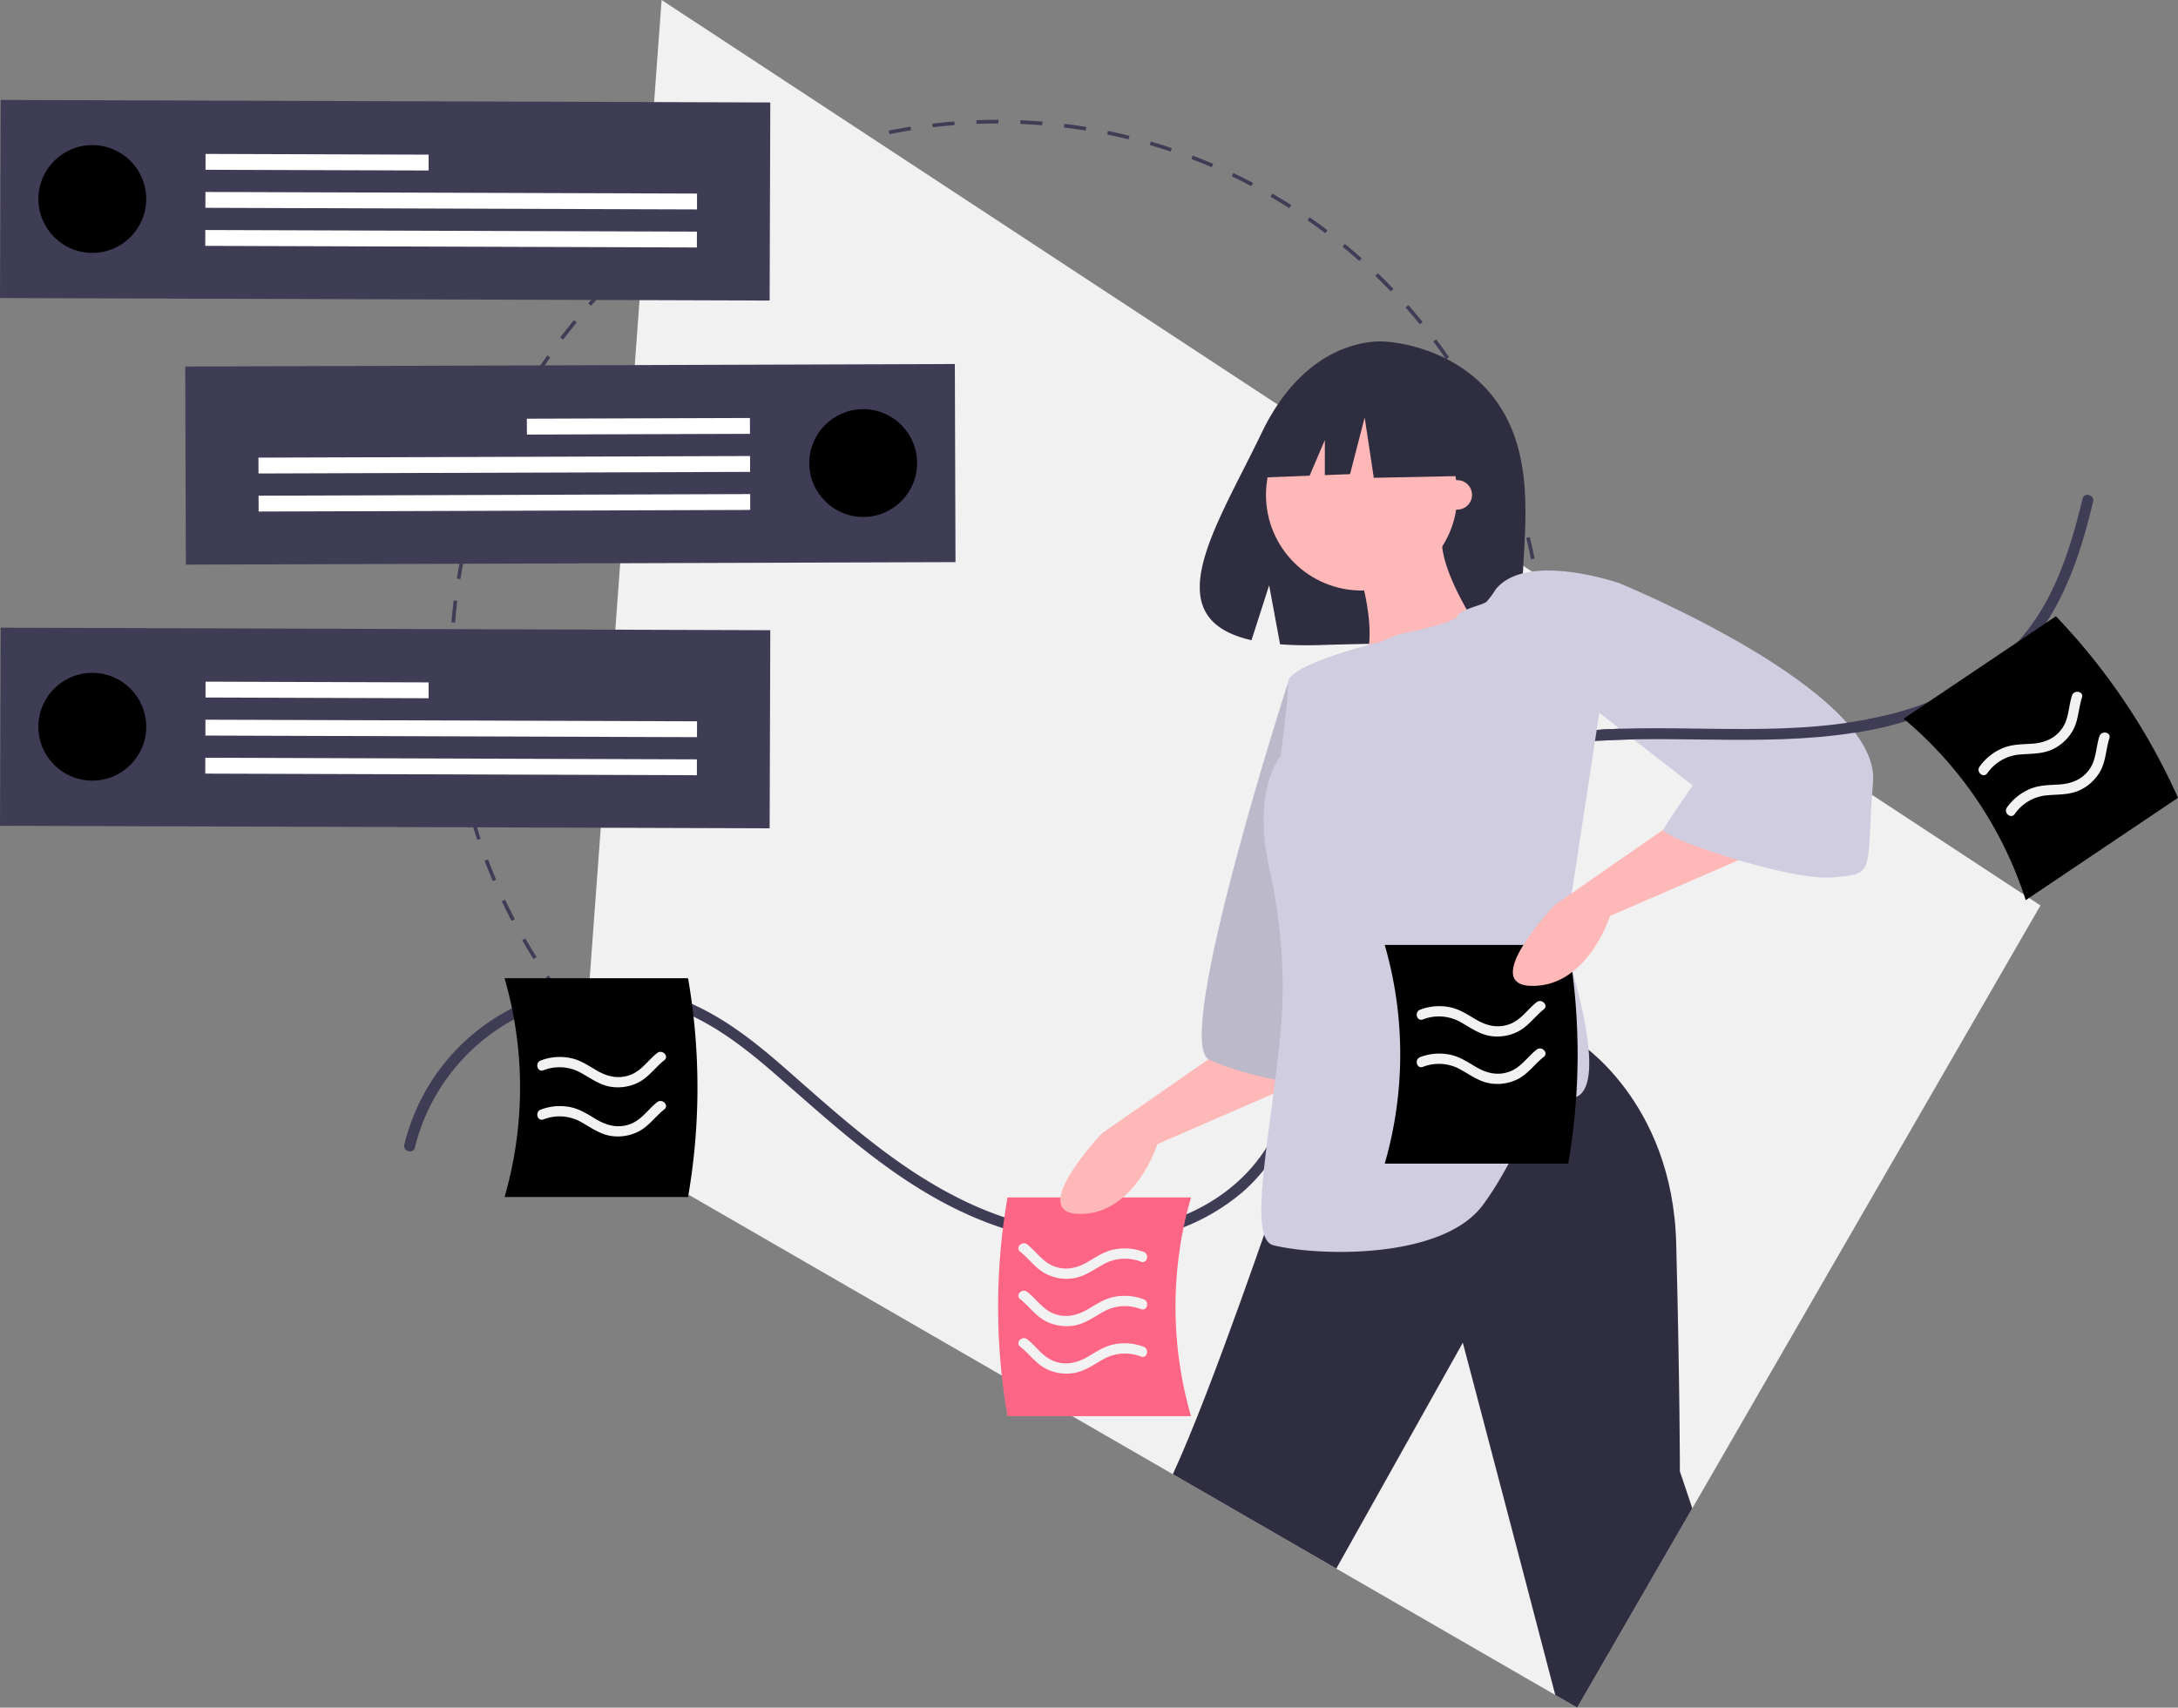 <svg xmlns="http://www.w3.org/2000/svg" data-name="Layer 1" width="1101.648" height="863.943" viewBox="0 0 1101.648 863.943">
  <rect x="0" y="0" width="1101.648" height="863.943" fill="#808080" stroke="none"/>
  <path d="M503.801 614.899l.006-1.848a280.776 280.776 0 0011.085-.188l.068 1.846c-3.707.137-7.461.2-11.159.189zm-11.154-.25a283.115 283.115 0 01-11.136-.693l.151-1.842c3.672.302 7.394.534 11.063.689zm33.453-.572l-.141-1.843a275.316 275.316 0 0011.031-1.071l.216 1.836c-3.677.432-7.414.794-11.107 1.078zm-55.69-1.259a280.918 280.918 0 01-11.046-1.583l.299-1.823a277.164 277.164 0 0010.972 1.572zm77.85-1.342l-.289-1.825a275.726 275.726 0 0010.91-1.954l.362 1.811a276.001 276.001 0 01-10.983 1.969zm-99.868-2.269a278.441 278.441 0 01-10.882-2.47l.445-1.794a273.487 273.487 0 0010.809 2.454zm121.748-2.112l-.436-1.795a273.517 273.517 0 0010.717-2.832l.508 1.777a276.053 276.053 0 01-10.789 2.85zm-143.404-3.268a279.35 279.35 0 01-10.646-3.344l.589-1.752a275.884 275.884 0 0010.575 3.322zm164.856-2.869l-.58-1.754a274.045 274.045 0 0010.452-3.692l.651 1.729a274.663 274.663 0 01-10.523 3.717zm-186.033-4.259a277.553 277.553 0 01-10.364-4.208l.73-1.697a273.896 273.896 0 0010.295 4.179zm206.89-3.584l-.72-1.702a275.519 275.519 0 0010.094-4.513l.788 1.672a279.294 279.294 0 01-10.162 4.543zM385.013 587.866a275.418 275.418 0 01-9.984-5.032l.865-1.632a275.001 275.001 0 009.916 4.997zm247.574-4.248l-.855-1.637a277.68 277.68 0 009.705-5.316l.92 1.602a279.928 279.928 0 01-9.77 5.352zm-267.326-6.213a276.442 276.442 0 01-9.539-5.818l.994-1.558a276.072 276.072 0 009.475 5.78zm286.646-4.881l-.984-1.564a276.633 276.633 0 009.252-6.082l1.045 1.523a276.66 276.66 0 01-9.313 6.123zm-305.481-7.131a277.559 277.559 0 01-9.037-6.562l1.115-1.472a278.118 278.118 0 008.976 6.519zm323.858-5.485l-1.107-1.48a276.634 276.634 0 008.74-6.807l1.165 1.435a278.914 278.914 0 01-8.798 6.852zM328.625 551.911a279.731 279.731 0 01-8.478-7.263l1.23-1.378a278.318 278.318 0 008.422 7.214zm358.975-6.057l-1.221-1.386a278.894 278.894 0 008.17-7.488l1.275 1.338a280.275 280.275 0 01-8.224 7.537zm-375.631-8.8a283.486 283.486 0 01-7.866-7.914l1.336-1.277a279.143 279.143 0 007.815 7.862zm391.774-6.6l-1.327-1.285a277.419 277.419 0 007.549-8.12l1.378 1.231a281.021 281.021 0 01-7.599 8.174zm-407.183-9.534a278.801 278.801 0 01-7.206-8.516l1.435-1.165a274.627 274.627 0 007.158 8.458zm422.05-7.114l-1.427-1.174a278.044 278.044 0 006.878-8.702l1.472 1.116a280.701 280.701 0 01-6.923 8.76zm-436.113-10.195a279.299 279.299 0 01-6.498-9.059l1.523-1.047a276.257 276.257 0 006.455 8.999zm449.604-7.598l-1.516-1.055a279.426 279.426 0 006.159-9.231l1.558.994a280.622 280.622 0 01-6.2 9.292zm-462.23-10.771a279.688 279.688 0 01-5.748-9.546l1.602-.92a278.239 278.239 0 005.709 9.482zm474.254-8.056l-1.596-.931a277.879 277.879 0 005.398-9.701l1.632.866a278.571 278.571 0 01-5.434 9.766zm-485.358-11.259a277.736 277.736 0 01-4.957-9.973l1.671-.788a276.995 276.995 0 004.924 9.906zm495.829-8.487l-1.666-.799a275.628 275.628 0 004.598-10.111l1.697.731a277.923 277.923 0 01-4.629 10.179zm-505.336-11.644a275.677 275.677 0 01-4.134-10.332l1.729-.651a274.823 274.823 0 004.106 10.262zm514.179-8.898l-1.726-.661a277.638 277.638 0 003.765-10.457l1.75.59a277.569 277.569 0 01-3.789 10.527zm-522.035-11.955a274.708 274.708 0 01-3.293-10.663l1.776-.508a273.852 273.852 0 003.27 10.59zm529.176-9.219l-1.774-.518a274.269 274.269 0 002.897-10.699l1.792.446a275.372 275.372 0 01-2.915 10.771zm-535.325-12.231a277.444 277.444 0 01-2.418-10.893l1.812-.364a275.398 275.398 0 002.401 10.821zm540.717-9.419l-1.81-.374a275.224 275.224 0 002.02-10.898l1.823.3a277.634 277.634 0 01-2.033 10.972zm-545.11-12.457a278.028 278.028 0 01-1.53-11.053l1.835-.216c.432 3.66.943 7.354 1.52 10.979zm548.732-9.562l-1.834-.226a275.87 275.87 0 001.137-11.025l1.842.152a279.539 279.539 0 01-1.144 11.099zM228.248 359.458a279.865 279.865 0 01-.639-11.141l1.846-.069c.137 3.677.351 7.4.635 11.067zm553.19-9.638l-1.846-.079c.156-3.681.242-7.41.255-11.082l.001-.612 1.848.006-.001.608a284.48 284.48 0 01-.257 11.159zm-552.179-12.655l-1.848-.006.002-.31a282.714 282.714 0 01.244-10.844l1.845.077a281.799 281.799 0 00-.242 10.777zm550.381-10.198a276.184 276.184 0 00-.647-11.066l1.843-.145a279.864 279.864 0 01.65 11.14zm-549.455-11.947l-1.842-.15a279.604 279.604 0 011.132-11.101l1.834.224a277.723 277.723 0 00-1.125 11.027zm547.72-10.149a274.344 274.344 0 00-1.532-10.977l1.825-.292a276.159 276.159 0 011.541 11.052zm-545.029-11.85l-1.823-.298a275.613 275.613 0 012.022-10.974l1.809.371a275.166 275.166 0 00-2.009 10.901zM774.4 282.985a275.593 275.593 0 00-2.413-10.818l1.795-.439a276.065 276.065 0 012.429 10.891zm-537.067-11.677l-1.793-.444a276.28 276.28 0 012.904-10.776l1.774.517c-1.03 3.534-2 7.135-2.885 10.703zm531.804-9.853a273.757 273.757 0 00-3.282-10.587l1.754-.583a275.596 275.596 0 013.303 10.659zm-525.604-11.427l-1.751-.589a277.371 277.371 0 013.778-10.532l1.726.659a274.754 274.754 0 00-3.753 10.462zm518.613-9.606a275.509 275.509 0 00-4.117-10.258l1.7-.723a277.349 277.349 0 014.146 10.327zm-510.686-11.154l-1.698-.729a277.313 277.313 0 014.618-10.184l1.667.797a274.795 274.795 0 00-4.587 10.116zm502.038-9.192a275.843 275.843 0 00-4.934-9.9l1.636-.858a274.424 274.424 0 014.968 9.967zM261.04 209.233l-1.634-.863a278.313 278.313 0 015.424-9.773l1.597.929a276.146 276.146 0 00-5.387 9.707zm482.192-8.752a277.178 277.178 0 00-5.719-9.477l1.562-.986a279.548 279.548 0 015.758 9.54zm-471.031-10.433l-1.558-.993a279.185 279.185 0 016.19-9.299l1.517 1.055a276.938 276.938 0 00-6.149 9.237zm459.214-8.286a278.989 278.989 0 00-6.464-8.992l1.478-1.108a278.886 278.886 0 016.508 9.052zm-446.551-9.932l-1.473-1.115a279.957 279.957 0 016.913-8.768l1.428 1.173a278.043 278.043 0 00-6.868 8.71zm433.265-7.788a277.395 277.395 0 00-7.167-8.45l1.384-1.223a278.688 278.688 0 017.216 8.507zm-419.187-9.347l-1.379-1.229a279.907 279.907 0 017.59-8.183l1.329 1.284a279.299 279.299 0 00-7.54 8.128zm404.519-7.261a279.784 279.784 0 00-7.824-7.853l1.283-1.33a281.677 281.677 0 017.875 7.906zm-389.122-8.686l-1.277-1.336a281.107 281.107 0 018.217-7.546l1.222 1.385a279.283 279.283 0 00-8.162 7.497zm373.166-6.703a278.102 278.102 0 00-8.43-7.205l1.172-1.428a279.416 279.416 0 018.486 7.254zm-356.549-7.957l-1.166-1.433a278.398 278.398 0 018.79-6.862l1.107 1.479a276.725 276.725 0 00-8.731 6.816zm339.405-6.112a278.29 278.29 0 00-8.983-6.509l1.053-1.518a280.686 280.686 0 019.044 6.553zm-321.677-7.166l-1.048-1.522a278.38 278.38 0 019.307-6.133l.986 1.563a275.211 275.211 0 00-9.245 6.092zm303.453-5.488a276.073 276.073 0 00-9.483-5.768l.929-1.597a280.058 280.058 0 019.546 5.806zm-284.728-6.317l-.922-1.602a279.336 279.336 0 019.764-5.362l.857 1.637a276.323 276.323 0 00-9.699 5.327zm265.537-4.833a276.14 276.14 0 00-9.922-4.986l.796-1.667a276.112 276.112 0 019.989 5.02zm-245.936-5.423l-.79-1.671a278.91 278.91 0 0110.158-4.555l.722 1.701a275.51 275.51 0 00-10.09 4.525zm225.895-4.144a274.986 274.986 0 00-10.3-4.168l.659-1.726a276.485 276.485 0 0110.368 4.197zM407.36 80.112l-.652-1.729a276.047 276.047 0 0110.518-3.728l.582 1.754a274.543 274.543 0 00-10.447 3.703zm184.78-3.423a274.378 274.378 0 00-10.579-3.31l.516-1.774a276.486 276.486 0 0110.649 3.332zm-163.743-3.557l-.51-1.775a275.973 275.973 0 0110.786-2.864l.438 1.795a275.5 275.5 0 00-10.713 2.844zm142.46-2.631a273.389 273.389 0 00-10.812-2.442l.37-1.81a276.299 276.299 0 0110.885 2.458zM449.929 67.882l-.365-1.811A277.964 277.964 0 01460.546 64.09l.292 1.824a277.41 277.41 0 00-10.909 1.968zm99.214-1.825a276.367 276.367 0 00-10.974-1.561l.223-1.834c3.675.447 7.392.976 11.047 1.572zm-77.328-1.669l-.218-1.835a279.004 279.004 0 0111.105-1.09l.144 1.842a277.756 277.756 0 00-11.031 1.083zm55.327-1.01a278.831 278.831 0 00-11.064-.677l.076-1.847c3.704.153 7.451.382 11.137.681zm-33.229-.714l-.07-1.846A283.51 283.51 0 01505 60.616l-.003 1.848a282.441 282.441 0 00-11.084.201z" fill="#3f3d56"/>
  <path fill="#f1f1f1" d="M1032.068 458.105L855.972 763.116l-58.213 100.827-11.091-6.402-110.761-63.947-82.683-47.74-300.639-173.568L334.648 0l697.42 458.105z"/>
  <path d="M209.861 580.564c8.849-36.155 37.512-65.298 73.892-73.773a100.828 100.828 0 0158.178 3.74c18.936 7.143 35.178 19.848 50.293 33.007 29.198 25.42 57.48 51.881 92.75 68.843 31.504 15.151 66.98 21.586 101.236 12.551a105.324 105.324 0 0042.173-21.733c12.509-10.829 21.31-25.006 27.148-40.38 12.239-32.225 11.996-67.474 21.34-100.45 4.815-16.995 12.458-33.049 24.666-46 12.068-12.803 27.428-22.185 43.721-28.624 38.636-15.27 80.453-14.032 121.266-13.493 38.572.509 78.1-.155 114.23-15.345 16.1-6.769 31.129-16.337 43.008-29.248 12.654-13.754 21.085-30.669 27.121-48.224 3.116-9.063 5.598-18.323 7.83-27.638.831-3.467-4.513-4.946-5.345-1.474-4.621 19.285-10.366 38.59-20.527 55.763a106.897 106.897 0 01-39.147 38.307c-34.041 19.557-74.227 22.53-112.631 22.445-41.215-.092-83.375-3.159-123.41 8.777-32.58 9.714-62.563 29.176-77.649 60.544-15.017 31.225-15.542 66.657-23.018 99.942-3.713 16.532-9.265 32.808-19.223 46.686-9.925 13.833-24.14 24.17-39.876 30.475-33.643 13.481-71.159 9.527-103.817-4.772-36.611-16.029-65.937-42.735-95.574-68.81-14.277-12.56-29.292-24.79-46.619-32.907a105.261 105.261 0 00-147.362 70.318c-.848 3.464 4.496 4.942 5.345 1.474z" fill="#3f3d56"/>
  <path d="M602.421 716.49h-92.82a324.642 324.642 0 010-110.67h92.82a199.133 199.133 0 000 110.67z" fill="#ff6584"/>
  <path d="M255.208 605.603h92.82a324.642 324.642 0 000-110.67h-92.82a199.133 199.133 0 010 110.67z" fill="currentColor"/>
  <path d="M274.878 541.489a22.218 22.218 0 0119.23 1.446c4.877 2.725 9.301 6.053 14.961 6.922a23.131 23.131 0 0013.582-2.075c5.407-2.644 8.745-7.732 13.374-11.382 2.597-2.048-1.064-5.665-3.636-3.636-4.521 3.565-7.745 8.749-13.253 10.94-5.896 2.345-11.636 1.148-16.983-1.933-4.311-2.484-8.329-5.326-13.278-6.407a27.154 27.154 0 00-15.363 1.168c-3.075 1.143-1.744 6.116 1.367 4.959zM274.878 566.345a22.218 22.218 0 0119.23 1.446c4.877 2.725 9.301 6.053 14.961 6.922a23.131 23.131 0 0013.582-2.076c5.407-2.644 8.745-7.732 13.374-11.382 2.597-2.048-1.064-5.664-3.636-3.636-4.521 3.565-7.745 8.749-13.253 10.94-5.896 2.345-11.636 1.148-16.983-1.933-4.311-2.484-8.329-5.326-13.278-6.407a27.154 27.154 0 00-15.363 1.168c-3.075 1.143-1.744 6.116 1.367 4.959zM577.119 638.34a22.218 22.218 0 00-19.23 1.446c-4.877 2.725-9.301 6.053-14.961 6.922a23.131 23.131 0 01-13.582-2.075c-5.407-2.644-8.745-7.732-13.374-11.382-2.597-2.048 1.064-5.665 3.636-3.636 4.521 3.565 7.745 8.749 13.253 10.94 5.896 2.345 11.636 1.148 16.983-1.933 4.311-2.484 8.329-5.326 13.278-6.407a27.154 27.154 0 0115.363 1.168c3.075 1.143 1.744 6.115-1.367 4.959zM577.119 662.338a22.218 22.218 0 00-19.23 1.446c-4.877 2.725-9.301 6.053-14.961 6.922a23.131 23.131 0 01-13.582-2.075c-5.407-2.644-8.745-7.732-13.374-11.383-2.597-2.048 1.064-5.664 3.636-3.636 4.521 3.565 7.745 8.749 13.253 10.94 5.896 2.345 11.636 1.148 16.983-1.933 4.311-2.484 8.329-5.326 13.278-6.407a27.154 27.154 0 0115.363 1.168c3.075 1.143 1.744 6.115-1.367 4.959zM577.119 686.337a22.218 22.218 0 00-19.23 1.446c-4.877 2.725-9.301 6.053-14.961 6.922a23.131 23.131 0 01-13.582-2.075c-5.407-2.644-8.745-7.732-13.374-11.382-2.597-2.048 1.064-5.665 3.636-3.636 4.521 3.565 7.745 8.749 13.253 10.94 5.896 2.345 11.636 1.148 16.983-1.933 4.311-2.484 8.329-5.326 13.278-6.407a27.154 27.154 0 0115.363 1.168c3.075 1.143 1.744 6.116-1.367 4.959z" fill="#f2f2f2"/>
  <path d="M760.137 207.995c-19.865-33.566-59.166-35.13-59.166-35.13s-38.297-4.897-62.864 46.223c-22.898 47.649-54.501 93.654-5.088 104.809l8.925-27.78 5.528 29.848a193.34 193.34 0 0021.142.361c52.918-1.708 103.314.5 101.691-18.489-2.157-25.243 8.945-67.546-10.169-99.842z" fill="#2f2e41"/>
  <path d="M624.524 526.725l-66.994 46.524s-39.08 40.941-11.166 40.941 39.08-35.358 39.08-35.358l85.603-37.219z" fill="#ffb8b8"/>
  <path d="M651.508 345.283s-58.62 181.442-40.01 190.747 59.55 14.888 59.55 14.888z" fill="#d0cde1"/>
  <path d="M651.508 345.283s-58.62 181.442-40.01 190.747 59.55 14.888 59.55 14.888z" opacity=".1"/>
  <path d="M855.972 763.116l-58.213 100.827-11.091-6.402c-21.196-81.312-46.763-178.222-46.763-178.222l-63.998 114.275-82.683-47.74c19.79-42.606 53.628-142.833 53.628-142.833l150.744-76.298s48.382 29.775 50.242 102.353 1.86 115.381 1.86 115.381 2.46 7.071 6.274 18.659z" fill="#2f2e41"/>
  <circle cx="688.727" cy="250.375" r="48.385" fill="#ffb8b8"/>
  <path d="M687.796 290.385s11.166 35.358 0 48.385 61.411-18.61 61.411-18.61-26.053-37.219-18.609-53.967z" fill="#ffb8b8"/>
  <path d="M756.601 298.093a47.688 47.688 0 01-4.602 6.249c-1.861 1.861-13.027 3.722-14.888 7.444s-29.301 9.027-29.301 9.027l-9.778 3.999s-46.523 11.166-46.523 20.47-3.722 37.219-3.722 37.219-14.887 16.748-5.583 57.689c3.585 15.775 8.582 46.377 5.78 78.81-4.471 51.741-17.646 107.575-3.919 111.006 22.331 5.583 85.603 7.444 106.074-20.47s22.331-52.106 44.663-53.967-3.722-78.16-3.722-78.16l27.914-182.372s-46.625-16.22-62.392 3.056z" fill="#d0cde1"/>
  <path d="M700.402 588.734h92.82a324.643 324.643 0 000-110.67h-92.82a199.133 199.133 0 010 110.67z" fill="currentColor"/>
  <path d="M719.705 515.777a22.218 22.218 0 0119.23 1.446c4.877 2.725 9.301 6.053 14.961 6.922a23.131 23.131 0 0013.582-2.075c5.407-2.644 8.745-7.732 13.374-11.383 2.597-2.048-1.064-5.664-3.636-3.636-4.521 3.565-7.745 8.749-13.253 10.94-5.896 2.345-11.636 1.148-16.983-1.933-4.311-2.484-8.329-5.326-13.278-6.407a27.154 27.154 0 00-15.363 1.168c-3.075 1.143-1.744 6.115 1.367 4.959zM719.705 539.775a22.218 22.218 0 0119.23 1.446c4.877 2.725 9.301 6.053 14.961 6.922a23.131 23.131 0 0013.582-2.075c5.407-2.644 8.745-7.732 13.374-11.382 2.597-2.048-1.064-5.665-3.636-3.636-4.521 3.565-7.745 8.749-13.253 10.94-5.896 2.345-11.636 1.148-16.983-1.933-4.311-2.484-8.329-5.326-13.278-6.407a27.154 27.154 0 00-15.363 1.168c-3.075 1.143-1.744 6.116 1.367 4.959z" fill="#f2f2f2"/>
  <path d="M853.42 411.347l-66.994 46.523s-39.08 40.941-11.166 40.941 39.08-35.358 39.08-35.358l85.603-37.219z" fill="#ffb8b8"/>
  <path d="M738.328 204.76L699.5 184.422l-24.36 3.78a43.55 43.55 0 00-35.797 33.418l-4.555 20.119 27.615-1.062 7.715-18.001v17.704l12.742-.49 7.396-28.658 4.622 30.507 45.299-.924z" fill="#2f2e41"/>
  <path d="M805.966 298.76l13.027-3.722s132.127 53.967 128.405 100.491 1.861 46.524-20.47 48.385-87.464-20.47-85.603-24.192 14.887-22.331 14.887-22.331l-50.245-39.08z" fill="#d0cde1"/>
  <circle cx="737.111" cy="250.375" r="7.444" fill="#ffb8b8"/>
  <path d="M810.25 374.622c48.565-2.62 97.806 4.274 145.586-7.478 3.462-.852 1.996-6.198-1.474-5.345-47.26 11.625-96.069 4.688-144.113 7.28-3.548.191-3.57 5.736 0 5.543z" fill="#3f3d56"/>
  <path d="M1024.624 455.421l77.025-51.796a324.642 324.642 0 00-61.756-91.837l-77.025 51.796a199.133 199.133 0 0161.756 91.837z" fill="currentColor"/>
  <path d="M1005.17 391.242a22.218 22.218 0 0116.764-9.531c5.568-.46 11.096-.167 16.277-2.605a23.131 23.131 0 0010.113-9.301c3.012-5.211 2.942-11.296 4.746-16.908 1.012-3.149-4.044-4.107-5.047-.988-1.762 5.481-1.545 11.582-4.893 16.473-3.584 5.236-9.015 7.446-15.172 7.873-4.963.345-9.883.228-14.594 2.093a27.154 27.154 0 00-12.097 9.542c-1.914 2.664 1.965 6.048 3.902 3.352zM1019.04 411.867a22.218 22.218 0 0116.764-9.531c5.568-.46 11.096-.167 16.277-2.605a23.131 23.131 0 0010.113-9.301c3.012-5.211 2.942-11.296 4.746-16.908 1.012-3.148-4.044-4.107-5.047-.988-1.762 5.481-1.545 11.582-4.893 16.473-3.584 5.236-9.015 7.446-15.172 7.873-4.963.344-9.883.228-14.594 2.093a27.154 27.154 0 00-12.097 9.542c-1.914 2.664 1.965 6.048 3.901 3.352z" fill="#f2f2f2"/>
  <path fill="#3f3d56" d="M.328 50.564l389.292 1.273-.328 100.228L0 150.792z"/>
  <circle cx="46.687" cy="100.679" r="27.272" fill="currentColor"/>
  <path fill="#fff" d="M103.979 77.872l112.83.369-.026 8.021-112.83-.369zM103.916 97.123l248.655.813-.026 8.021-248.655-.813zM103.853 116.373l248.655.813-.026 8.021-248.655-.813z"/>
  <path fill="#3f3d56" d="M.328 317.564l389.291 1.273-.328 100.228L0 417.792z"/>
  <circle cx="46.687" cy="367.679" r="27.272" fill="currentColor"/>
  <path fill="#fff" d="M103.979 344.872l112.83.369-.026 8.021-112.83-.369zM103.916 364.123l248.655.813-.026 8.021-248.655-.813zM103.853 383.373l248.655.813-.026 8.021-248.655-.813z"/>
  <path fill="#3f3d56" d="M483.296 284.392L94.005 285.665l-.328-100.228 389.292-1.273z"/>
  <circle cx="436.61" cy="234.278" r="27.272" fill="currentColor"/>
  <path fill="#fff" d="M379.343 219.493l-112.83.369-.026-8.021 112.83-.369zM379.406 238.743l-248.655.813-.026-8.021 248.655-.813zM379.469 257.994l-248.655.813-.026-8.021 248.655-.813z"/>
</svg>